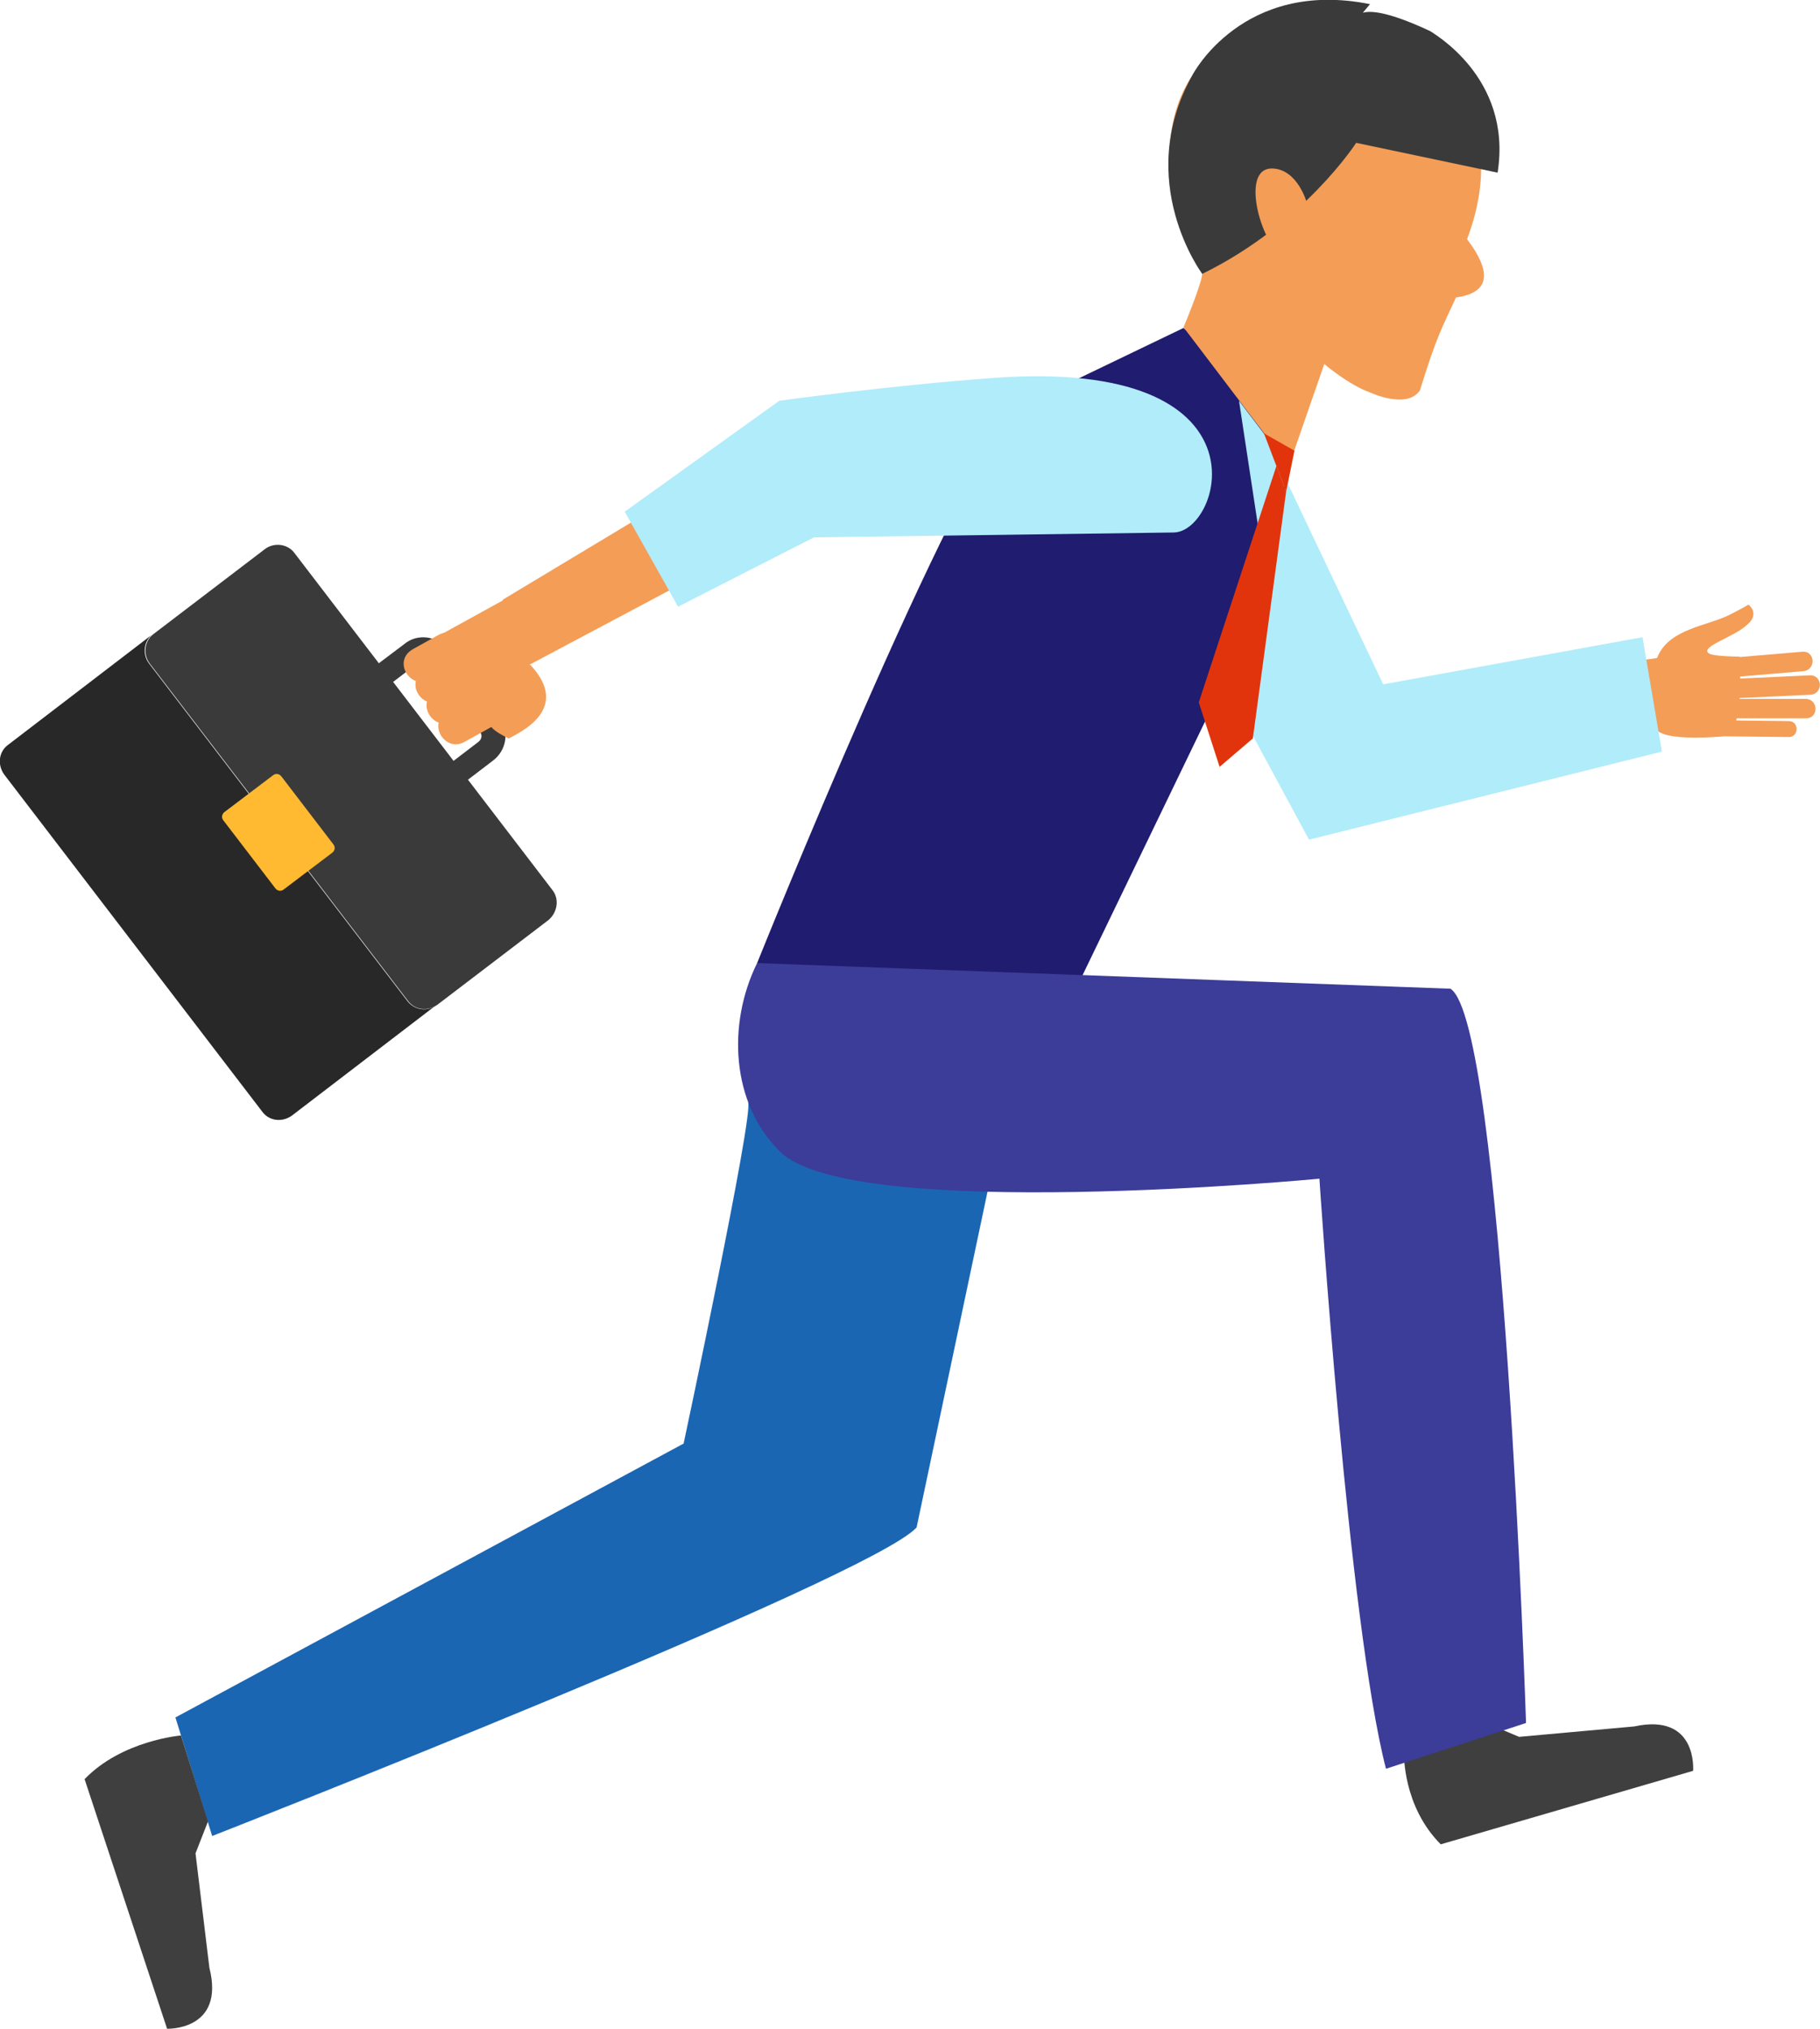 <?xml version="1.0" encoding="utf-8"?>
<!-- Generator: Adobe Illustrator 19.2.1, SVG Export Plug-In . SVG Version: 6.00 Build 0)  -->
<svg version="1.1" id="Isolation_Mode" xmlns="http://www.w3.org/2000/svg" xmlns:xlink="http://www.w3.org/1999/xlink" x="0px"
	 y="0px" viewBox="0 0 262.5 292.6" style="enable-background:new 0 0 262.5 292.6;" xml:space="preserve">
<style type="text/css">
	.st0{fill:#F49D56;}
	.st1{fill:#B1ECFA;}
	.st2{fill:#282828;}
	.st3{fill:#3A3A3A;}
	.st4{fill:#FFBA31;}
	.st5{fill:#201C6F;}
	.st6{fill:#1B66B3;}
	.st7{fill:#3F3F3F;}
	.st8{fill:#E2340C;}
	.st9{fill:#3C3C99;}
</style>
<g>
	<g>
		<path class="st0" d="M259.9,94l-10.6,0.9c-1.8,0.2-1.6,2.9,0.2,2.8l10.6-0.9C262,96.6,261.8,93.8,259.9,94z"/>
		<path class="st0" d="M260.5,100.8l-10.7,0c-1.8,0-1.9,2.8,0,2.8l10.7,0C262.3,103.6,262.3,100.9,260.5,100.8z"/>
		<path class="st0" d="M258,104l-8.9-0.1c-1.5,0-1.6,2.3,0,2.3l8.9,0.1C259.5,106.3,259.5,104,258,104z"/>
		<path class="st0" d="M246.4,94.2c0.6,0.5,4.5,0.5,4.5,0.5c0.2,3.3,0.2,8.4-1.2,11.4c0,0-10.5,1.2-11-1.3c-1.6,0-5.3,0-6.3,0
			l0.7-9.3c2.2-0.2,4.2-0.3,5.9-0.6c1.6-4.2,7.2-4.6,10.4-6.2c1.6-0.8,2.8-1.5,2.8-1.5s1.7,1.3-0.2,2.9
			C250.1,91.9,245.3,93.2,246.4,94.2z"/>
		<path class="st0" d="M261,97.4l-10.7,0.5c-1.8,0.1-1.7,2.9,0.1,2.8l10.7-0.5C263,100.1,262.9,97.3,261,97.4z"/>
	</g>
	<polygon class="st1" points="182.3,62.5 199.5,98.7 236.9,91.9 239.7,108.4 188.8,121.1 172,90 	"/>
	<path class="st2" d="M63,144.9l-20.9,16c-1.4,1-3.3,0.8-4.3-0.6L0.6,111.7c-1-1.4-0.8-3.3,0.6-4.3l20.9-16c-1.4,1-1.6,3-0.6,4.3
		l37.2,48.6C59.7,145.7,61.7,146,63,144.9z"/>
	<path class="st3" d="M79.1,132.7l-16,12.2c-1.4,1-3.3,0.8-4.3-0.6L21.6,95.7c-1-1.3-0.8-3.3,0.6-4.3l16-12.2c1.3-1,3.3-0.8,4.3,0.6
		l37.2,48.6C80.7,129.7,80.4,131.6,79.1,132.7z"/>
	<path class="st4" d="M40.9,128.3c-0.4,0.3-0.9,0.2-1.2-0.2l-7.5-9.8c-0.3-0.4-0.2-0.9,0.2-1.2l7-5.3c0.4-0.3,0.9-0.2,1.2,0.2
		l7.5,9.8c0.3,0.4,0.2,0.9-0.2,1.2L40.9,128.3z"/>
	<path class="st3" d="M72,103.4l-7.4-9.7c-1.5-2-4.4-2.4-6.3-0.8L51,98.4c-2,1.5-2.4,4.4-0.8,6.3l7.4,9.7c1.5,2,4.4,2.4,6.3,0.8
		l7.2-5.5C73.1,108.2,73.5,105.4,72,103.4z M61.8,112.5c-0.5,0.4-1.1,0.3-1.5-0.2l-7.4-9.7c-0.4-0.5-0.3-1.1,0.2-1.5l7.2-5.5
		c0.5-0.3,1.1-0.3,1.5,0.2l7.4,9.7c0.4,0.5,0.3,1.1-0.2,1.5L61.8,112.5z"/>
	<polygon class="st0" points="100.6,69.6 72.5,86.5 76.5,95.8 113.2,76.3 	"/>
	<path class="st5" d="M109.2,138.9c0,0,28.4-70.7,37.8-80.2l23.7-11.4l16.4,14.5c0,0-4.6,24.4-8.1,31.5l-26.8,55.5L109.2,138.9z"/>
	<path class="st0" d="M85.3,90.9l-8.9,4.9c6.2,6.5-1.6,9.9-3,10.7c0,0-4.5-1.9-2.2-3.2l-3-2.6l-4.4-9.3l16.7-9.2L85.3,90.9z"/>
	<g>
		<path class="st0" d="M64.6,102.6l3.6-2c3.1-1.7,5.3,2.9,2.4,4.4l-3.6,2C64.2,108.6,61.5,104.3,64.6,102.6z"/>
		<path class="st0" d="M62.9,99.6l3.6-2c3.1-1.7,5.3,2.9,2.4,4.4l-3.6,2C62.5,105.6,59.8,101.3,62.9,99.6z"/>
		<path class="st0" d="M61.3,96.6l3.6-2c3.1-1.7,5.3,2.9,2.4,4.4l-3.6,2C60.9,102.6,58.2,98.3,61.3,96.6z"/>
		<path class="st0" d="M59.6,93.6l3.6-2c3.1-1.7,5.3,2.9,2.4,4.4l-3.6,2C59.2,99.6,56.5,95.3,59.6,93.6z"/>
	</g>
	<path class="st0" d="M168.7,22.7c0.1,8,4.8,14.4,4.7,16.7c0,1.4-2.7,7.8-2.7,7.8l15.2,20l5.1-14.7c0,0,3.5,3,6.6,4.1
		c0,0,5.3,2.5,7.2-0.3c2.5-8.1,3.2-9,5.2-13.4c4.4-0.6,5.6-3.1,1.6-8.4C224.9-1,168.5-9.7,168.7,22.7z"/>
	<path class="st6" d="M107.9,159c0.8,1.8-9.3,49.2-9.3,49.2l-73.3,39.5l5.3,17.1c0,0,95-37.2,101.6-44.5l10.9-51.6L107.9,159z"/>
	<path class="st1" d="M90.1,73.8l22.3-16c0,0,15.8-2.2,31-3.3c40.4-2.9,32.8,22.2,25.9,22.3l-51.9,0.7L97.8,87.5L90.1,73.8z"/>
	<path class="st3" d="M216,24.9l-20.4-4.3c0,0-7.5,11.7-22.2,18.9c0,0-10-13.4-1.4-28.7c0,0,7.2-13.9,25.6-10.2l-2.1,2.5
		c0,0-0.5-3.9,10.8,1.4C206.3,4.6,218.2,11,216,24.9z"/>
	<path class="st0" d="M188.5,29.3c0,0-1.3-4.9-5-5c-5-0.1-1.1,12.1,1.5,12.2L188.5,29.3z"/>
	<polygon class="st1" points="178.7,57.8 182.5,82.8 185.9,67.3 	"/>
	<path class="st7" d="M202.5,252.9c0,0-0.2,7.6,5.3,13.1l36.4-10.6c0,0,0.7-8.4-8.5-6.4l-16.6,1.5l-4.5-1.9L202.5,252.9z"/>
	<path class="st7" d="M26.1,250.3c0,0-8.5,0.7-13.9,6.3l11.9,36c0,0,8.4,0.3,6.1-8.8l-2-16.5l1.8-4.6L26.1,250.3z"/>
	<polygon class="st8" points="182.3,62.5 186.7,65 185.5,70.9 	"/>
	<polygon class="st8" points="184.1,67.2 172.9,101.3 175.9,110.6 180.7,106.5 185.5,70.9 	"/>
	<path class="st9" d="M109.2,138.9c-4.3,8.7-3.8,20.2,3.3,27.2c10.4,10.3,77.8,3.9,77.8,3.9c0,0,4.2,64.2,9.6,85.1l20.2-6.6
		c0,0-3.3-101.1-10.9-105.9L109.2,138.9z"/>
</g>
</svg>
